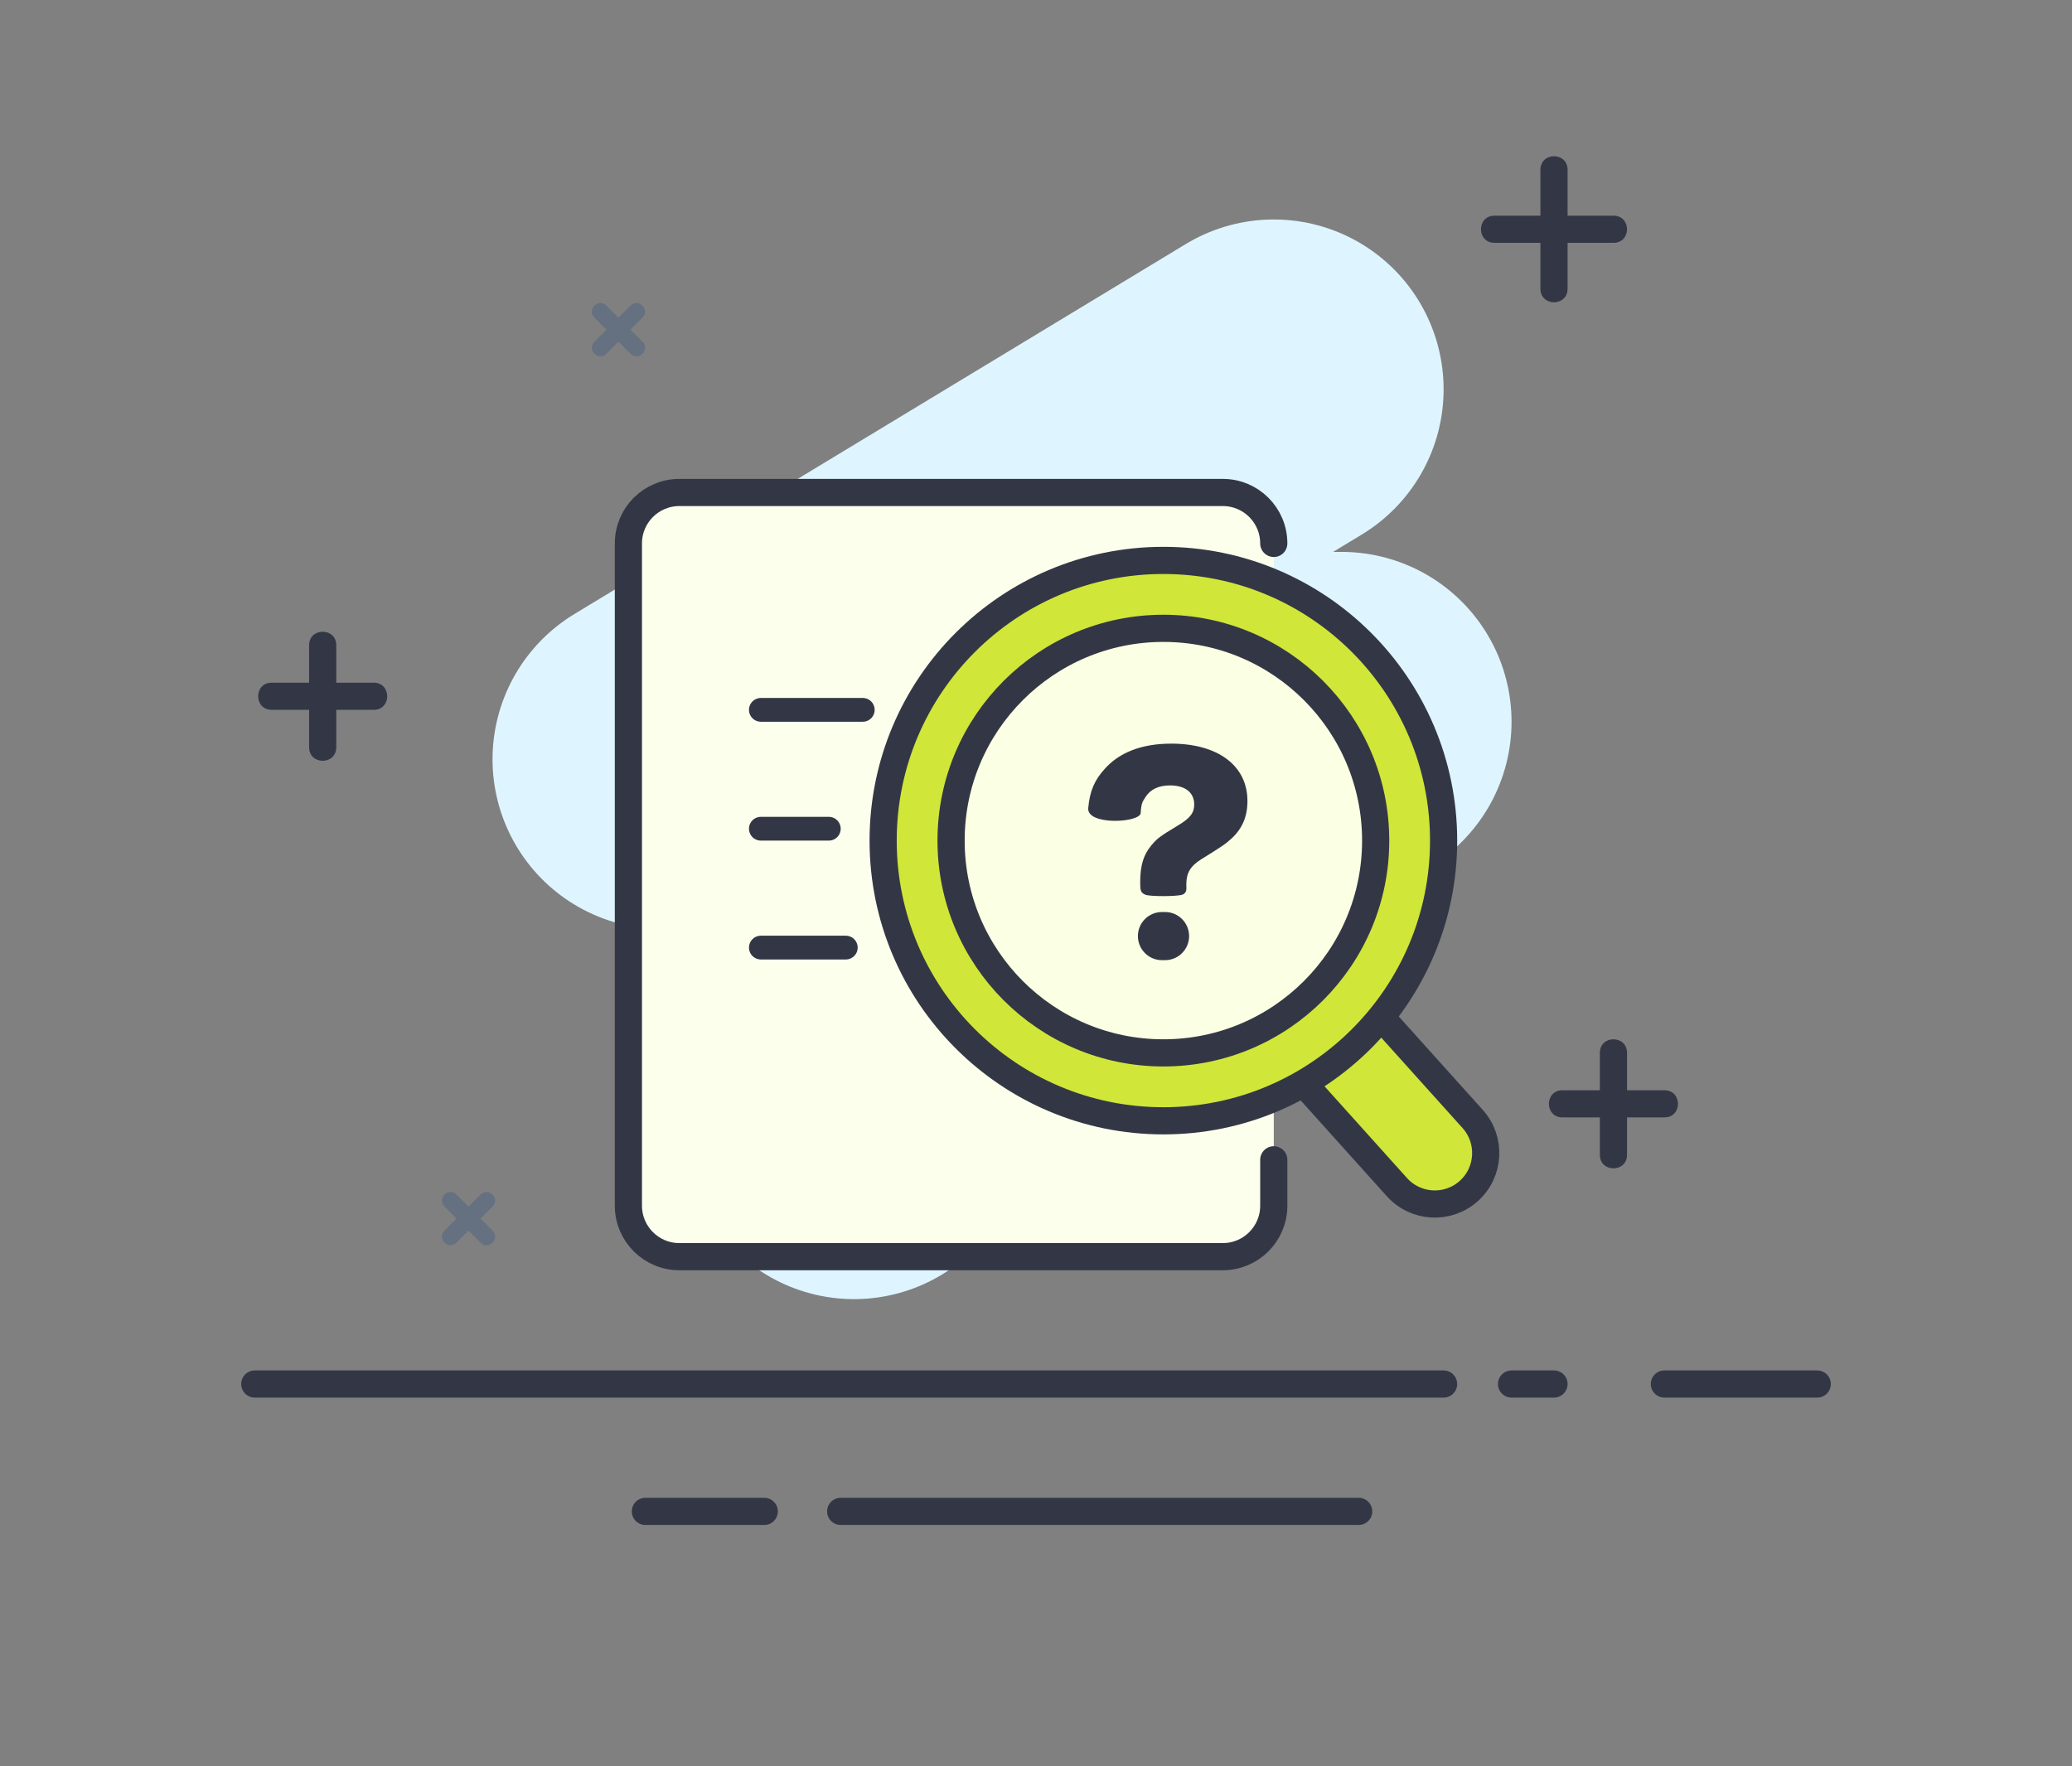 <?xml version="1.0" encoding="UTF-8"?>
<svg width="244px" height="208px" viewBox="0 0 244 208" version="1.1" xmlns="http://www.w3.org/2000/svg" xmlns:xlink="http://www.w3.org/1999/xlink">
    <rect x="0" y="0" width="244" height="208" fill="#808080" stroke="none"/>
    <!-- Generator: Sketch 55 (78076) - https://sketchapp.com -->
    <title>暂无相关搜索、搜索、帮助、疑问</title>
    <desc>Created with Sketch.</desc>
    <g id="Page-1" stroke="none" stroke-width="1" fill="none" fill-rule="evenodd">
        <g id="亮背景时使用" transform="translate(-544, -904)">
            <g id="暂无相关搜索、搜索、帮助、疑问" transform="translate(544, 904)">
                <g id="背景/彩">
                    <g id="-">
                        <g id="编组" transform="translate(28.4, 18.4)">
                            <polyline id="路径" stroke="#DEF5FF" stroke-width="40" stroke-linecap="round" stroke-linejoin="round" points="121.6 27.448 49.6 71.024 121.6 66.6 129.6 66.6 72.168 114.6"></polyline>
                            <path d="M1.6,146.2 C0.716,146.2 -5.68434189e-14,145.484 -5.68434189e-14,144.6 C-5.68434189e-14,143.716 0.716,143 1.6,143 L141.6,143 C142.484,143 143.2,143.716 143.2,144.6 C143.2,145.484 142.484,146.2 141.6,146.2 L1.6,146.2 Z M149.6,146.2 C148.716,146.2 148,145.484 148,144.6 C148,143.716 148.716,143 149.6,143 L154.6,143 C155.484,143 156.2,143.716 156.2,144.6 C156.2,145.484 155.484,146.2 154.6,146.2 L149.6,146.2 Z M167.6,146.2 C166.716,146.2 166,145.484 166,144.6 C166,143.716 166.716,143 167.6,143 L185.6,143 C186.484,143 187.2,143.716 187.2,144.6 C187.2,145.484 186.484,146.2 185.6,146.2 L167.6,146.2 Z M47.6,161.2 C46.716,161.2 46,160.484 46,159.6 C46,158.716 46.716,158 47.6,158 L61.6,158 C62.484,158 63.2,158.716 63.2,159.6 C63.2,160.484 62.484,161.2 61.6,161.2 L47.6,161.2 Z M70.6,161.2 C69.716,161.2 69,160.484 69,159.6 C69,158.716 69.716,158 70.6,158 L131.6,158 C132.484,158 133.2,158.716 133.2,159.6 C133.2,160.484 132.484,161.2 131.6,161.2 L70.6,161.2 Z M160,105.6 C160,103.467 163.2,103.467 163.2,105.6 L163.2,111.6 C163.2,112.484 162.484,113.2 161.6,113.2 L155.6,113.2 C153.467,113.2 153.467,110 155.6,110 L160,110 L160,105.6 Z M163.2,117.6 C163.2,119.733 160,119.733 160,117.6 L160,111.6 C160,110.716 160.716,110 161.6,110 L167.6,110 C169.733,110 169.733,113.2 167.6,113.2 L163.2,113.2 L163.2,117.6 Z M8,57.6 C8,55.467 11.2,55.467 11.2,57.6 L11.2,63.6 C11.2,64.484 10.484,65.2 9.6,65.2 L3.6,65.2 C1.467,65.2 1.467,62 3.6,62 L8,62 L8,57.6 Z M156.2,7 L161.6,7 C163.733,7 163.733,10.2 161.6,10.2 L156.2,10.2 L156.2,15.6 C156.2,17.733 153,17.733 153,15.6 L153,10.2 L147.6,10.2 C145.467,10.2 145.467,7 147.6,7 L153,7 L153,1.6 C153,-0.533 156.2,-0.533 156.2,1.6 L156.2,7 Z M11.2,69.6 C11.2,71.733 8,71.733 8,69.6 L8,63.6 C8,62.716 8.716,62 9.6,62 L15.6,62 C17.733,62 17.733,65.2 15.6,65.2 L11.2,65.2 L11.2,69.6 Z" id="Path-2" fill="#333745" fill-rule="nonzero"></path>
                            <path d="M28.186,122.286 C29.129,121.343 30.543,122.758 29.6,123.701 L27.479,125.822 C27.088,126.212 26.455,126.212 26.064,125.822 L23.943,123.701 C23,122.758 24.415,121.343 25.357,122.286 L26.772,123.701 L28.186,122.286 Z M25.357,127.943 C24.415,128.886 23,127.472 23.943,126.529 L26.064,124.408 C26.455,124.017 27.088,124.017 27.479,124.408 L29.6,126.529 C30.543,127.472 29.129,128.886 28.186,127.943 L26.772,126.529 L25.357,127.943 Z M45.843,17.6 C46.785,16.657 48.2,18.071 47.257,19.014 L45.136,21.136 C44.745,21.526 44.112,21.526 43.721,21.136 L41.6,19.014 C40.657,18.071 42.071,16.657 43.014,17.6 L44.428,19.014 L45.843,17.6 Z M43.014,23.257 C42.071,24.2 40.657,22.785 41.6,21.843 L43.721,19.721 C44.112,19.331 44.745,19.331 45.136,19.721 L47.257,21.843 C48.2,22.785 46.785,24.2 45.843,23.257 L44.428,21.843 L43.014,23.257 Z" id="Path复制" fill="#657180" fill-rule="nonzero"></path>
                        </g>
                    </g>
                </g>
                <g id="Group-6" transform="translate(74, 58)">
                    <g id="分组">
                        <path d="M6,-1.0658141e-14 L70,-1.0658141e-14 C73.314,-1.12668594e-14 76,2.686 76,6 L76,84 C76,87.314 73.314,90 70,90 L6,90 C2.686,90 4.05812251e-16,87.314 0,84 L0,6 C-4.05812251e-16,2.686 2.686,-1.00494227e-14 6,-1.0658141e-14 Z" id="矩形" fill="#FDFFED"></path>
                        <path d="M76,78.591 L76,84 C76,87.314 73.314,90 70,90 L6,90 C2.686,90 4.05812251e-16,87.314 0,84 L0,6 C-4.05812251e-16,2.686 2.686,-1.00494227e-14 6,-1.0658141e-14 L6,-1.0658141e-14 L70,-1.0658141e-14 C73.314,-1.12668594e-14 76,2.686 76,6 L76,6" id="路径" stroke="#333745" stroke-width="3.2" stroke-linecap="round"></path>
                        <path d="M15.6,53.6 L25.6,53.6 L15.6,53.6 Z M15.6,39.6 L23.6,39.6 L15.6,39.6 Z M15.6,25.6 L27.6,25.6 L15.6,25.6 Z" id="Stroke-16" stroke="#333745" stroke-width="2.8" stroke-linecap="round" stroke-linejoin="round"></path>
                    </g>
                    <g id="分组-2" transform="translate(30, 8)">
                        <path d="M53.69,50.02 L65.69,50.02 L65.674,71.825 C65.672,75.139 62.984,77.825 59.67,77.825 L59.67,77.825 C56.358,77.825 53.674,75.141 53.674,71.829 C53.674,71.828 53.674,71.826 53.674,71.825 L53.69,50.02 Z" id="矩形" stroke="#333745" stroke-width="3.2" fill="#D0E639" transform="translate(59.68, 63.923) rotate(-42) translate(-59.68, -63.923) "></path>
                        <circle id="椭圆形" stroke="#333745" stroke-width="3.2" fill="#D0E639" cx="33" cy="33" r="33"></circle>
                        <circle id="椭圆形-copy" stroke="#333745" stroke-width="3.2" fill="#FBFFE3" cx="33" cy="33" r="25"></circle>
                        <path d="M35.226,39.37 C34.618,39.585 31.41,39.602 30.87,39.37 C30.33,39.138 30.27,38.86 30.27,37.99 C30.27,35.92 30.63,34.72 31.59,33.55 C32.31,32.71 32.55,32.53 34.68,31.24 C36.15,30.37 36.63,29.74 36.63,28.75 C36.63,27.34 35.58,26.5 33.78,26.5 C32.43,26.5 31.44,26.98 30.87,27.91 C30.57,28.39 30.39,28.568 30.33,29.74 C30.27,30.912 23.964,31.24 24.15,29.17 C24.336,27.1 24.93,25.84 26.07,24.58 C27.81,22.6 30.48,21.58 33.93,21.58 C39.45,21.58 42.9,24.19 42.9,28.33 C42.9,30.16 42.3,31.57 41.04,32.74 C40.32,33.4 40.02,33.61 37.41,35.23 C36.15,36.04 35.7,36.82 35.7,38.2 C35.7,38.56 35.834,39.155 35.226,39.37 Z M32.835,41.41 L33.195,41.41 C34.761,41.41 36.03,42.679 36.03,44.245 L36.03,44.245 C36.03,45.811 34.761,47.08 33.195,47.08 L32.835,47.08 C31.269,47.08 30,45.811 30,44.245 L30,44.245 C30,42.679 31.269,41.41 32.835,41.41 Z" id="？" fill="#333745" fill-rule="nonzero"></path>
                    </g>
                </g>
            </g>
        </g>
    </g>
</svg>